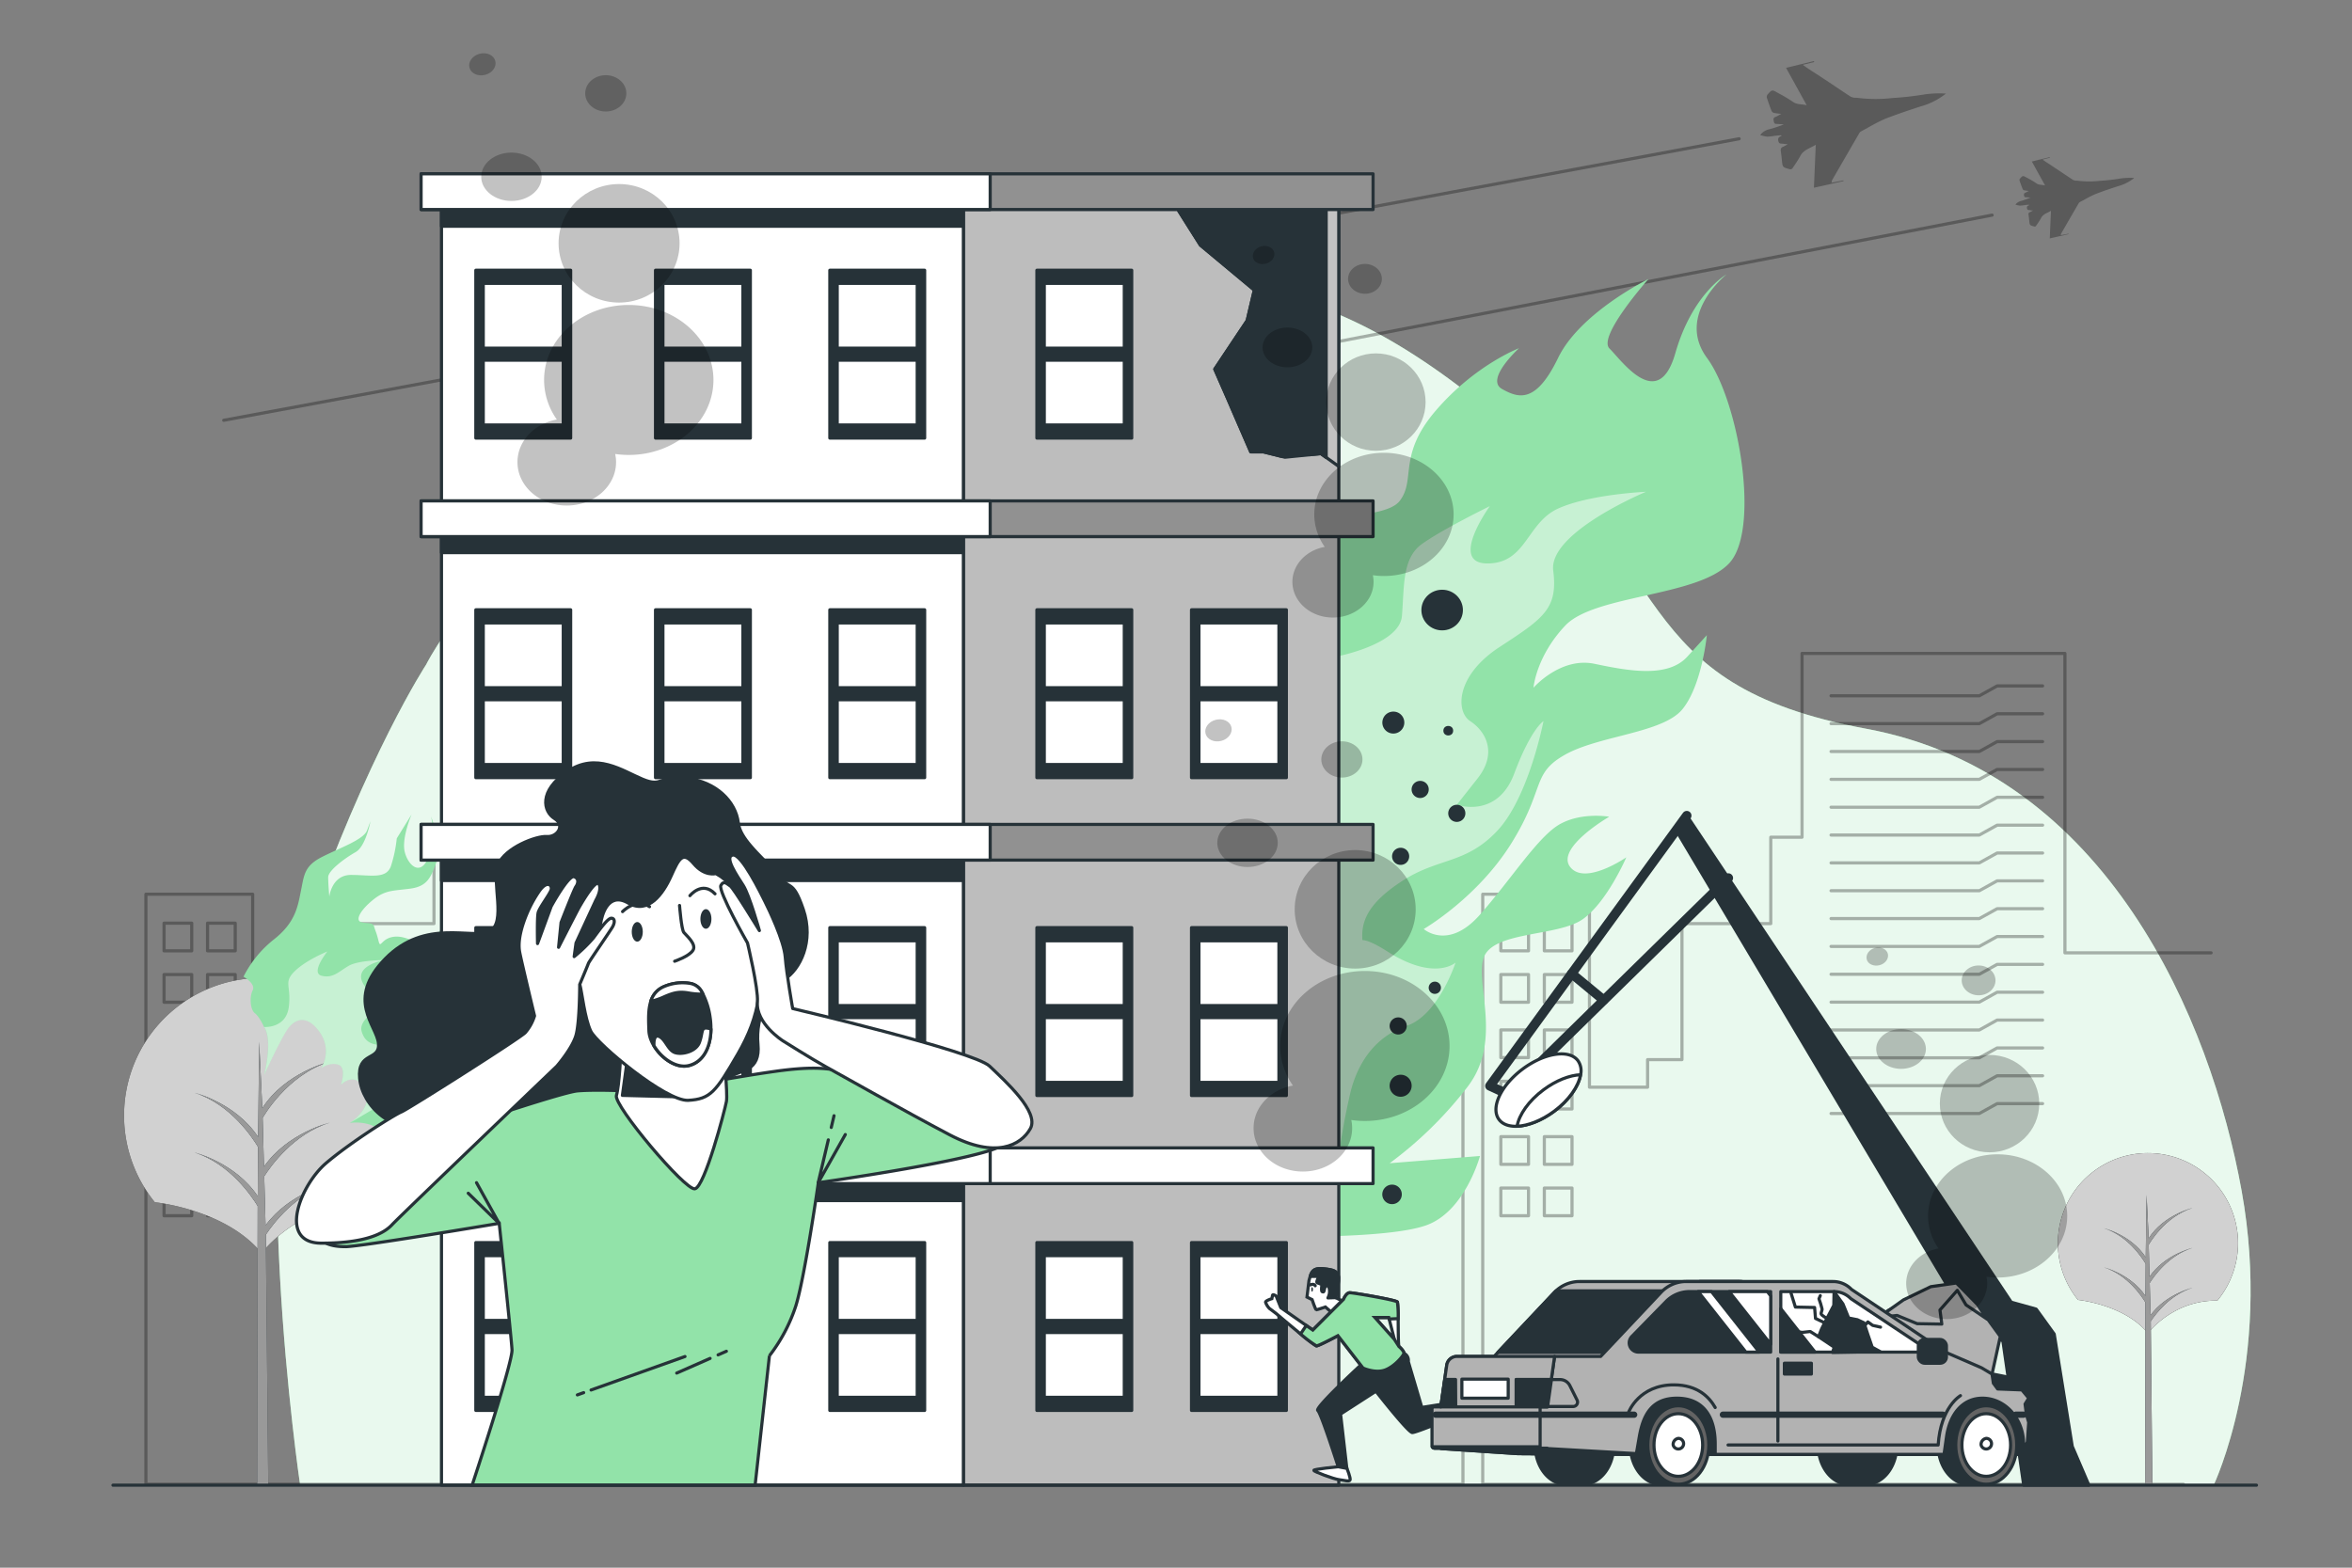<svg xmlns="http://www.w3.org/2000/svg" viewBox="0 0 750 500"><rect x="0" y="0" width="750" height="500" fill="#808080" stroke="none"/><g id="background-simple"><path d="M135.91,211.93s31.27-63.43,132.22-99.16S416,82.2,475.62,131.43s42.65,86.75,119.48,101S705,325.39,714.82,379.88s-8.94,93.81-8.94,93.81H95.71S77.84,353.08,97.5,296.8,135.91,211.93,135.91,211.93Z" style="fill:#92E3A9"></path><path d="M135.91,211.93s31.27-63.43,132.22-99.16S416,82.2,475.62,131.43s42.65,86.75,119.48,101S705,325.39,714.82,379.88s-8.94,93.81-8.94,93.81H95.71S77.84,353.08,97.5,296.8,135.91,211.93,135.91,211.93Z" style="fill:#fff;opacity:0.8"></path></g><g id="Aircrafts"><path d="M584,58.27l3.85-.74,0,.23-9.43,2.11c.2-4.62.39-9,.59-13.7-1.88,1.17-4,1.61-5,3.71a41.58,41.58,0,0,1-2.34,3.64.83.83,0,0,1-1.09.41c-2.14-.6-2.14-.58-2.37-2.78-.1-.94-.19-1.88-.33-2.81-.12-.73,0-1.27.77-1.55a10.63,10.63,0,0,0,1.4-.8c-.61-.06-1-.06-1.38-.14-.58-.12-1.32.19-1.58-.79s.13-1.42,1-1.67l-.12-.26c-.71.06-1.41.11-2.12.19a15.51,15.51,0,0,1-2.34.26,12.07,12.07,0,0,1-2.22-.51,4.9,4.9,0,0,1,2.47-1.73,37.09,37.09,0,0,0,5.1-1.68c-.78,0-1.56-.13-2.34-.13s-.81-.43-.93-1-.09-1,.52-1.22,1.11-.56,1.91-1a21.68,21.68,0,0,1-2.3-.29,1.25,1.25,0,0,1-.79-.6c-.55-1.4-1.06-2.83-1.52-4.26a1.2,1.2,0,0,1,.22-1c1.43-1.62,1.44-1.6,3.29-.53a55,55,0,0,1,4.86,2.88c1.3.94,2.72.61,4.35,1.07l-6.59-11.94,8.88-2.16.09.3-3.66.9c.66.46,1.12.8,1.61,1.12,1.47,1,3,1.92,4.44,2.9,3.07,2,6.12,4.11,9.21,6.12a3.73,3.73,0,0,0,1.28.36c.21,0,.44,0,.66,0a46.74,46.74,0,0,0,11.46.08,97,97,0,0,0,10.46-1.19,34,34,0,0,1,6.54-.22,22.35,22.35,0,0,1-8,4.07c-3.85,1.25-7.69,2.54-11.45,4a59.24,59.24,0,0,0-5.77,3c-.58.3-1.17.6-1.74.93a1.63,1.63,0,0,0-.61.52q-4.42,7.62-8.82,15.25C584.16,57.81,584.14,57.93,584,58.27Z" style="opacity:0.3"></path><path d="M657.16,75l2.47-.47,0,.15-6,1.35c.13-3,.25-5.81.38-8.79-1.21.75-2.55,1-3.2,2.38a25,25,0,0,1-1.51,2.33.52.52,0,0,1-.69.27c-1.38-.38-1.38-.37-1.52-1.78-.07-.6-.12-1.21-.22-1.8s0-.81.5-1a7.78,7.78,0,0,0,.9-.51c-.4,0-.65,0-.89-.09s-.85.12-1-.51.08-.9.67-1.06l-.08-.17c-.45,0-.91.07-1.36.12a10.93,10.93,0,0,1-1.5.17,8,8,0,0,1-1.43-.33,3.14,3.14,0,0,1,1.59-1.11A25,25,0,0,0,647.51,63c-.5,0-1-.08-1.5-.08s-.52-.28-.6-.62,0-.61.34-.78.71-.36,1.22-.62a14.49,14.49,0,0,1-1.47-.19.78.78,0,0,1-.51-.39c-.36-.9-.68-1.81-1-2.73a.76.76,0,0,1,.13-.62c.92-1,.93-1,2.11-.34a32.33,32.33,0,0,1,3.12,1.84c.83.61,1.74.4,2.79.69l-4.23-7.65,5.7-1.39.05.2c-.74.17-1.47.35-2.34.57.42.29.72.51,1,.71,1,.63,1.9,1.24,2.84,1.87,2,1.31,3.93,2.63,5.91,3.92a2.37,2.37,0,0,0,.82.23c.13,0,.28,0,.42,0a30,30,0,0,0,7.34.05,60.44,60.44,0,0,0,6.71-.77,22.56,22.56,0,0,1,4.2-.14,14.22,14.22,0,0,1-5.14,2.61c-2.47.8-4.93,1.63-7.34,2.57a38,38,0,0,0-3.7,1.9c-.37.19-.75.38-1.11.59a1.08,1.08,0,0,0-.39.34q-2.84,4.88-5.65,9.77A3.33,3.33,0,0,0,657.16,75Z" style="opacity:0.3"></path><line x1="554.57" y1="44.26" x2="71.34" y2="134.05" style="fill:none;stroke:#000;stroke-linecap:round;stroke-linejoin:round;opacity:0.3"></line><line x1="635.24" y1="68.61" x2="312.57" y2="131.01" style="fill:none;stroke:#000;stroke-linecap:round;stroke-linejoin:round;opacity:0.3"></line></g><g id="City"><polyline points="705.07 303.9 658.46 303.9 658.46 208.4 574.63 208.4 574.63 267.02 564.66 267.02 564.66 294.58 536.34 294.58 536.34 337.96 525.38 337.96 525.38 346.75 506.84 346.75 506.84 285.2 472.81 285.2 472.81 473.38 696.25 473.38" style="fill:none;stroke:#000;stroke-linecap:round;stroke-linejoin:round;opacity:0.3"></polyline><rect x="478.58" y="294.43" width="8.83" height="8.83" style="fill:none;stroke:#000;stroke-linecap:round;stroke-linejoin:round;opacity:0.3"></rect><rect x="492.45" y="294.43" width="8.83" height="8.83" style="fill:none;stroke:#000;stroke-linecap:round;stroke-linejoin:round;opacity:0.3"></rect><rect x="478.58" y="310.82" width="8.83" height="8.83" style="fill:none;stroke:#000;stroke-linecap:round;stroke-linejoin:round;opacity:0.3"></rect><rect x="492.45" y="310.82" width="8.83" height="8.83" style="fill:none;stroke:#000;stroke-linecap:round;stroke-linejoin:round;opacity:0.3"></rect><rect x="478.58" y="328.48" width="8.83" height="8.83" style="fill:none;stroke:#000;stroke-linecap:round;stroke-linejoin:round;opacity:0.3"></rect><rect x="492.45" y="328.48" width="8.83" height="8.83" style="fill:none;stroke:#000;stroke-linecap:round;stroke-linejoin:round;opacity:0.3"></rect><rect x="478.58" y="344.87" width="8.83" height="8.83" style="fill:none;stroke:#000;stroke-linecap:round;stroke-linejoin:round;opacity:0.3"></rect><rect x="492.45" y="344.87" width="8.83" height="8.83" style="fill:none;stroke:#000;stroke-linecap:round;stroke-linejoin:round;opacity:0.3"></rect><rect x="478.58" y="362.53" width="8.83" height="8.83" style="fill:none;stroke:#000;stroke-linecap:round;stroke-linejoin:round;opacity:0.3"></rect><rect x="492.45" y="362.53" width="8.83" height="8.83" style="fill:none;stroke:#000;stroke-linecap:round;stroke-linejoin:round;opacity:0.3"></rect><rect x="478.58" y="378.92" width="8.83" height="8.83" style="fill:none;stroke:#000;stroke-linecap:round;stroke-linejoin:round;opacity:0.3"></rect><rect x="492.45" y="378.92" width="8.83" height="8.83" style="fill:none;stroke:#000;stroke-linecap:round;stroke-linejoin:round;opacity:0.3"></rect><polyline points="583.88 221.92 631.16 221.92 636.84 218.77 651.34 218.77" style="fill:none;stroke:#000;stroke-linecap:round;stroke-linejoin:round;opacity:0.3"></polyline><polyline points="583.88 230.8 631.16 230.8 636.84 227.65 651.34 227.65" style="fill:none;stroke:#000;stroke-linecap:round;stroke-linejoin:round;opacity:0.3"></polyline><polyline points="583.88 239.68 631.16 239.68 636.84 236.53 651.34 236.53" style="fill:none;stroke:#000;stroke-linecap:round;stroke-linejoin:round;opacity:0.3"></polyline><polyline points="583.88 248.56 631.16 248.56 636.84 245.41 651.34 245.41" style="fill:none;stroke:#000;stroke-linecap:round;stroke-linejoin:round;opacity:0.3"></polyline><polyline points="583.88 257.45 631.16 257.45 636.84 254.29 651.34 254.29" style="fill:none;stroke:#000;stroke-linecap:round;stroke-linejoin:round;opacity:0.3"></polyline><polyline points="583.88 266.33 631.16 266.33 636.84 263.18 651.34 263.18" style="fill:none;stroke:#000;stroke-linecap:round;stroke-linejoin:round;opacity:0.3"></polyline><polyline points="583.88 275.21 631.16 275.21 636.84 272.06 651.34 272.06" style="fill:none;stroke:#000;stroke-linecap:round;stroke-linejoin:round;opacity:0.3"></polyline><polyline points="583.88 284.09 631.16 284.09 636.84 280.94 651.34 280.94" style="fill:none;stroke:#000;stroke-linecap:round;stroke-linejoin:round;opacity:0.3"></polyline><polyline points="583.88 292.97 631.16 292.97 636.84 289.82 651.34 289.82" style="fill:none;stroke:#000;stroke-linecap:round;stroke-linejoin:round;opacity:0.3"></polyline><polyline points="583.88 301.85 631.16 301.85 636.84 298.7 651.34 298.7" style="fill:none;stroke:#000;stroke-linecap:round;stroke-linejoin:round;opacity:0.3"></polyline><polyline points="583.88 310.73 631.16 310.73 636.84 307.58 651.34 307.58" style="fill:none;stroke:#000;stroke-linecap:round;stroke-linejoin:round;opacity:0.3"></polyline><polyline points="583.88 319.62 631.16 319.62 636.84 316.46 651.34 316.46" style="fill:none;stroke:#000;stroke-linecap:round;stroke-linejoin:round;opacity:0.3"></polyline><polyline points="583.88 328.5 631.16 328.5 636.84 325.34 651.34 325.34" style="fill:none;stroke:#000;stroke-linecap:round;stroke-linejoin:round;opacity:0.3"></polyline><polyline points="583.88 337.38 631.16 337.38 636.84 334.23 651.34 334.23" style="fill:none;stroke:#000;stroke-linecap:round;stroke-linejoin:round;opacity:0.3"></polyline><polyline points="583.88 346.26 631.16 346.26 636.84 343.11 651.34 343.11" style="fill:none;stroke:#000;stroke-linecap:round;stroke-linejoin:round;opacity:0.3"></polyline><polyline points="583.88 355.14 631.16 355.14 636.84 351.99 651.34 351.99" style="fill:none;stroke:#000;stroke-linecap:round;stroke-linejoin:round;opacity:0.3"></polyline><rect x="52.31" y="294.43" width="8.83" height="8.83" style="fill:none;stroke:#000;stroke-linecap:round;stroke-linejoin:round;opacity:0.3"></rect><rect x="66.18" y="294.43" width="8.83" height="8.83" style="fill:none;stroke:#000;stroke-linecap:round;stroke-linejoin:round;opacity:0.3"></rect><rect x="52.31" y="310.82" width="8.83" height="8.83" style="fill:none;stroke:#000;stroke-linecap:round;stroke-linejoin:round;opacity:0.3"></rect><rect x="66.18" y="310.82" width="8.83" height="8.83" style="fill:none;stroke:#000;stroke-linecap:round;stroke-linejoin:round;opacity:0.3"></rect><rect x="52.31" y="328.48" width="8.83" height="8.83" style="fill:none;stroke:#000;stroke-linecap:round;stroke-linejoin:round;opacity:0.3"></rect><rect x="66.18" y="328.48" width="8.83" height="8.83" style="fill:none;stroke:#000;stroke-linecap:round;stroke-linejoin:round;opacity:0.3"></rect><rect x="52.31" y="344.87" width="8.83" height="8.83" style="fill:none;stroke:#000;stroke-linecap:round;stroke-linejoin:round;opacity:0.3"></rect><rect x="66.18" y="344.87" width="8.83" height="8.83" style="fill:none;stroke:#000;stroke-linecap:round;stroke-linejoin:round;opacity:0.3"></rect><rect x="52.31" y="362.53" width="8.83" height="8.83" style="fill:none;stroke:#000;stroke-linecap:round;stroke-linejoin:round;opacity:0.3"></rect><rect x="66.18" y="362.53" width="8.83" height="8.83" style="fill:none;stroke:#000;stroke-linecap:round;stroke-linejoin:round;opacity:0.3"></rect><rect x="52.31" y="378.92" width="8.83" height="8.83" style="fill:none;stroke:#000;stroke-linecap:round;stroke-linejoin:round;opacity:0.3"></rect><rect x="66.18" y="378.92" width="8.83" height="8.83" style="fill:none;stroke:#000;stroke-linecap:round;stroke-linejoin:round;opacity:0.3"></rect><polyline points="157.6 221.92 204.89 221.92 210.56 218.77 225.07 218.77" style="fill:none;stroke:#000;stroke-linecap:round;stroke-linejoin:round;opacity:0.3"></polyline><polyline points="157.6 230.8 204.89 230.8 210.56 227.65 225.07 227.65" style="fill:none;stroke:#000;stroke-linecap:round;stroke-linejoin:round;opacity:0.3"></polyline><polyline points="157.6 239.68 204.89 239.68 210.56 236.53 225.07 236.53" style="fill:none;stroke:#000;stroke-linecap:round;stroke-linejoin:round;opacity:0.3"></polyline><polyline points="157.6 248.56 204.89 248.56 210.56 245.41 225.07 245.41" style="fill:none;stroke:#000;stroke-linecap:round;stroke-linejoin:round;opacity:0.3"></polyline><polyline points="157.6 257.45 204.89 257.45 210.56 254.29 225.07 254.29" style="fill:none;stroke:#000;stroke-linecap:round;stroke-linejoin:round;opacity:0.3"></polyline><polyline points="157.6 266.33 204.89 266.33 210.56 263.18 225.07 263.18" style="fill:none;stroke:#000;stroke-linecap:round;stroke-linejoin:round;opacity:0.3"></polyline><polyline points="157.6 275.21 204.89 275.21 210.56 272.06 225.07 272.06" style="fill:none;stroke:#000;stroke-linecap:round;stroke-linejoin:round;opacity:0.3"></polyline><polyline points="157.6 284.09 204.89 284.09 210.56 280.94 225.07 280.94" style="fill:none;stroke:#000;stroke-linecap:round;stroke-linejoin:round;opacity:0.3"></polyline><polyline points="157.6 292.97 204.89 292.97 210.56 289.82 225.07 289.82" style="fill:none;stroke:#000;stroke-linecap:round;stroke-linejoin:round;opacity:0.3"></polyline><polyline points="157.6 301.85 204.89 301.85 210.56 298.7 225.07 298.7" style="fill:none;stroke:#000;stroke-linecap:round;stroke-linejoin:round;opacity:0.3"></polyline><polyline points="157.6 310.73 204.89 310.73 210.56 307.58 225.07 307.58" style="fill:none;stroke:#000;stroke-linecap:round;stroke-linejoin:round;opacity:0.3"></polyline><polyline points="157.6 319.62 204.89 319.62 210.56 316.46 225.07 316.46" style="fill:none;stroke:#000;stroke-linecap:round;stroke-linejoin:round;opacity:0.3"></polyline><polyline points="157.6 328.5 204.89 328.5 210.56 325.34 225.07 325.34" style="fill:none;stroke:#000;stroke-linecap:round;stroke-linejoin:round;opacity:0.3"></polyline><polyline points="157.6 337.38 204.89 337.38 210.56 334.23 225.07 334.23" style="fill:none;stroke:#000;stroke-linecap:round;stroke-linejoin:round;opacity:0.3"></polyline><polyline points="157.6 346.26 204.89 346.26 210.56 343.11 225.07 343.11" style="fill:none;stroke:#000;stroke-linecap:round;stroke-linejoin:round;opacity:0.3"></polyline><polyline points="157.6 355.14 204.89 355.14 210.56 351.99 225.07 351.99" style="fill:none;stroke:#000;stroke-linecap:round;stroke-linejoin:round;opacity:0.3"></polyline><polyline points="268.03 473.38 466.5 473.38 466.5 326.82 441.3 326.82 441.3 212.5 406.12 212.5 406.12 272.3 382.67 272.3 382.67 278.16 388.53 278.16 388.53 325.65 339.87 325.65 339.87 206.86 302.94 206.86 302.94 303.9 286.86 303.9 262.8 303.9 232.19 303.9 232.19 208.4 148.35 208.4 148.35 267.02 138.39 267.02 138.39 294.58 110.06 294.58 110.06 337.96 99.11 337.96 99.11 346.75 80.57 346.75 80.57 285.2 46.53 285.2 46.53 473.38 269.97 473.38" style="fill:none;stroke:#000;stroke-linecap:round;stroke-linejoin:round;opacity:0.3"></polyline><line x1="393.99" y1="283.71" x2="417.32" y2="283.71" style="fill:none;stroke:#000;stroke-linecap:round;stroke-linejoin:round;opacity:0.3"></line><line x1="408.49" y1="221.29" x2="419.84" y2="221.29" style="fill:none;stroke:#000;stroke-linecap:round;stroke-linejoin:round;opacity:0.3"></line><line x1="408.49" y1="230.12" x2="419.84" y2="230.12" style="fill:none;stroke:#000;stroke-linecap:round;stroke-linejoin:round;opacity:0.3"></line><line x1="408.49" y1="238.95" x2="419.84" y2="238.95" style="fill:none;stroke:#000;stroke-linecap:round;stroke-linejoin:round;opacity:0.3"></line><line x1="408.49" y1="247.77" x2="419.84" y2="247.77" style="fill:none;stroke:#000;stroke-linecap:round;stroke-linejoin:round;opacity:0.3"></line><line x1="408.49" y1="256.6" x2="419.84" y2="256.6" style="fill:none;stroke:#000;stroke-linecap:round;stroke-linejoin:round;opacity:0.3"></line><line x1="408.49" y1="265.43" x2="419.84" y2="265.43" style="fill:none;stroke:#000;stroke-linecap:round;stroke-linejoin:round;opacity:0.3"></line><line x1="393.99" y1="292.54" x2="417.32" y2="292.54" style="fill:none;stroke:#000;stroke-linecap:round;stroke-linejoin:round;opacity:0.3"></line><line x1="393.99" y1="301.37" x2="417.32" y2="301.37" style="fill:none;stroke:#000;stroke-linecap:round;stroke-linejoin:round;opacity:0.3"></line><line x1="393.99" y1="310.19" x2="417.32" y2="310.19" style="fill:none;stroke:#000;stroke-linecap:round;stroke-linejoin:round;opacity:0.3"></line><line x1="393.99" y1="319.02" x2="417.32" y2="319.02" style="fill:none;stroke:#000;stroke-linecap:round;stroke-linejoin:round;opacity:0.3"></line><line x1="393.99" y1="327.85" x2="417.32" y2="327.85" style="fill:none;stroke:#000;stroke-linecap:round;stroke-linejoin:round;opacity:0.3"></line><line x1="426.14" y1="218.77" x2="426.14" y2="378.29" style="fill:none;stroke:#000;stroke-linecap:round;stroke-linejoin:round;opacity:0.3"></line><line x1="431.19" y1="218.77" x2="431.19" y2="378.29" style="fill:none;stroke:#000;stroke-linecap:round;stroke-linejoin:round;opacity:0.3"></line><line x1="436.23" y1="218.77" x2="436.23" y2="378.29" style="fill:none;stroke:#000;stroke-linecap:round;stroke-linejoin:round;opacity:0.3"></line><rect x="309.5" y="213.73" width="8.83" height="8.83" style="fill:none;stroke:#000;stroke-linecap:round;stroke-linejoin:round;opacity:0.3"></rect><rect x="323.37" y="213.73" width="8.83" height="8.83" style="fill:none;stroke:#000;stroke-linecap:round;stroke-linejoin:round;opacity:0.3"></rect><rect x="309.5" y="230.12" width="8.83" height="8.83" style="fill:none;stroke:#000;stroke-linecap:round;stroke-linejoin:round;opacity:0.3"></rect><rect x="323.37" y="230.12" width="8.83" height="8.83" style="fill:none;stroke:#000;stroke-linecap:round;stroke-linejoin:round;opacity:0.3"></rect><rect x="309.5" y="246.51" width="8.83" height="8.83" style="fill:none;stroke:#000;stroke-linecap:round;stroke-linejoin:round;opacity:0.3"></rect><rect x="323.37" y="246.51" width="8.83" height="8.83" style="fill:none;stroke:#000;stroke-linecap:round;stroke-linejoin:round;opacity:0.3"></rect><rect x="309.5" y="262.9" width="8.83" height="8.83" style="fill:none;stroke:#000;stroke-linecap:round;stroke-linejoin:round;opacity:0.3"></rect><rect x="323.37" y="262.9" width="8.83" height="8.83" style="fill:none;stroke:#000;stroke-linecap:round;stroke-linejoin:round;opacity:0.3"></rect><rect x="309.5" y="279.3" width="8.83" height="8.83" style="fill:none;stroke:#000;stroke-linecap:round;stroke-linejoin:round;opacity:0.3"></rect><rect x="323.37" y="279.3" width="8.83" height="8.83" style="fill:none;stroke:#000;stroke-linecap:round;stroke-linejoin:round;opacity:0.3"></rect><rect x="309.5" y="295.69" width="8.83" height="8.83" style="fill:none;stroke:#000;stroke-linecap:round;stroke-linejoin:round;opacity:0.3"></rect><rect x="323.37" y="295.69" width="8.83" height="8.83" style="fill:none;stroke:#000;stroke-linecap:round;stroke-linejoin:round;opacity:0.3"></rect><rect x="309.5" y="312.08" width="8.83" height="8.83" style="fill:none;stroke:#000;stroke-linecap:round;stroke-linejoin:round;opacity:0.3"></rect><rect x="323.37" y="312.08" width="8.83" height="8.83" style="fill:none;stroke:#000;stroke-linecap:round;stroke-linejoin:round;opacity:0.3"></rect><rect x="309.5" y="328.48" width="8.83" height="8.83" style="fill:none;stroke:#000;stroke-linecap:round;stroke-linejoin:round;opacity:0.3"></rect><rect x="323.37" y="328.48" width="8.83" height="8.83" style="fill:none;stroke:#000;stroke-linecap:round;stroke-linejoin:round;opacity:0.3"></rect><rect x="309.5" y="344.87" width="8.83" height="8.83" style="fill:none;stroke:#000;stroke-linecap:round;stroke-linejoin:round;opacity:0.3"></rect><rect x="323.37" y="344.87" width="8.83" height="8.83" style="fill:none;stroke:#000;stroke-linecap:round;stroke-linejoin:round;opacity:0.3"></rect></g><g id="Trees"><path d="M49.42,383.45s22.57,2.23,34,16.22c0,0,12.09-16.21,33.8-15.88a43.88,43.88,0,1,0-67.82-.31Z"></path><path d="M49.42,383.45s22.57,2.23,34,16.22c0,0,12.09-16.21,33.8-15.88a43.88,43.88,0,1,0-67.82-.31Z" style="fill:#fff;opacity:0.82"></path><path d="M105.17,358.07s-13.5,3.2-21,14.05l-.42-15.78,0,.21s7.62-13.72,21.34-17.91c0,0-14.13,3.35-21.45,14.82l-1-21.25-.32,30.45c-7.18-10.9-20.26-14.12-20.26-14.12,11.55,3.66,18.62,14.57,20.23,17.29l-.1,15.7c-7.2-10.76-20.13-13.94-20.13-13.94,11.28,3.58,18.28,14.05,20.11,17.08l-.16,89h3.53l-.78-79.86c2.46-3.72,9.49-13,20.36-16.33,0,0-12.91,3.06-20.44,13.34l-.42-15.66C86.16,372.21,93.43,361.66,105.17,358.07Z" style="fill:#263238"></path><path d="M105.17,358.07s-13.5,3.2-21,14.05l-.42-15.78,0,.21s7.62-13.72,21.34-17.91c0,0-14.13,3.35-21.45,14.82l-1-21.25-.32,30.45c-7.18-10.9-20.26-14.12-20.26-14.12,11.55,3.66,18.62,14.57,20.23,17.29l-.1,15.7c-7.2-10.76-20.13-13.94-20.13-13.94,11.28,3.58,18.28,14.05,20.11,17.08l-.16,89h3.53l-.78-79.86c2.46-3.72,9.49-13,20.36-16.33,0,0-12.91,3.06-20.44,13.34l-.42-15.66C86.16,372.21,93.43,361.66,105.17,358.07Z" style="fill:#999"></path><path d="M662.66,414.6s14.78,1.46,22.27,10.63c0,0,7.91-10.62,22.13-10.4a28.73,28.73,0,1,0-44.41-.2Z"></path><path d="M662.66,414.6s14.78,1.46,22.27,10.63c0,0,7.91-10.62,22.13-10.4a28.73,28.73,0,1,0-44.41-.2Z" style="fill:#fff;opacity:0.82"></path><path d="M699.16,398s-8.84,2.09-13.72,9.19l-.27-10.33,0,.14s5-9,14-11.73c0,0-9.25,2.2-14,9.7l-.68-13.91L684.23,401c-4.7-7.14-13.26-9.24-13.26-9.24,7.56,2.39,12.19,9.54,13.24,11.32l-.07,10.27c-4.71-7-13.17-9.12-13.17-9.12,7.38,2.34,12,9.2,13.16,11.18l-.1,58.29h2.31l-.51-52.29c1.61-2.44,6.21-8.52,13.33-10.69,0,0-8.45,2-13.38,8.73l-.28-10.25C686.71,407.24,691.47,400.33,699.16,398Z" style="fill:#263238"></path><path d="M699.16,398s-8.84,2.09-13.72,9.19l-.27-10.33,0,.14s5-9,14-11.73c0,0-9.25,2.2-14,9.7l-.68-13.91L684.23,401c-4.7-7.14-13.26-9.24-13.26-9.24,7.56,2.39,12.19,9.54,13.24,11.32l-.07,10.27c-4.71-7-13.17-9.12-13.17-9.12,7.38,2.34,12,9.2,13.16,11.18l-.1,58.29h2.31l-.51-52.29c1.61-2.44,6.21-8.52,13.33-10.69,0,0-8.45,2-13.38,8.73l-.28-10.25C686.71,407.24,691.47,400.33,699.16,398Z" style="fill:#999"></path><path d="M84.2,327.55s-1.45-3.28-2.91-4.37-1.82-5.11-.73-7.29-2.92-4.38-2.92-4.38a35.6,35.6,0,0,1,9.84-12C94.41,294,95,288.78,96,283.92s1-7.76,6.82-10.68,13.13-5.47,14.22-8.38l1.09-2.92s-1.46,8-4.74,9.84-8.74,5.84-8.74,8,.36,6.2.36,6.2.73-6.93,6.93-6.93,11.3,1.46,12.75-2.91a42.76,42.76,0,0,0,1.83-8.75l4.73-7.65s-3.28,7.65-2.18,12,5.1,8,7.65,1.46a21.76,21.76,0,0,0,.73-12.76s3.65,9.12,1.82,14.22-2.91,8-8.38,8.75-8,.36-12,3.64-5.47,6.2-4,6.93,4,0,4.38,1.46.67,1.55,1.42,4.6.76-1.32,5.87-1.32,9.84,5.83,13.85-2.19,2.55-13.49,8.38-14.58A53.46,53.46,0,0,1,156,280.9s-8.38,1.45-9.11,7.29,3.64,11.66-1.1,17.86-9.11,5.83-11.3,8.74-2.91,8.39-2.55,9.48,3.65,8,3.65,8-1.1-1.46,5.47-4l6.56-2.55s-4.38,3.64-4,7.29,2.55,5.1.73,10.57-4,6.92-7.29,8.38-5.47,2.55-5.47,4.38,2.19,2.55,3.28,4.74,4,5.83,1.46,6.56-8,3.64-9.12,5.83-1.82,4-1.82,4,1.1-12.4-3.28-16.4-10.57-2.92-10.57-2.92,8-5.1,4.74-10.94-7.56-1.24-7.56-1.24,1.91-5.47-.82-6.41-5.47,1.09-5.47,1.09a10.37,10.37,0,0,0-.37-11.3c-4-5.83-7.65-4.37-9.84-1.82s-8,15.31-8,15.31S87.12,331.93,84.2,327.55Z" style="fill:#92E3A9"></path><path d="M111.54,358.17s10.15-5.93,12.88-7.76-1.71-5.42-1.71-5.42l9-10.08s-1.37-2.28-6.38-1.82-8.66.46-10-4.1,8.2-8.66,8.2-8.66-2.73.45-7.29-5.93,6.38-8.2,6.38-8.2-8.2,0-11.39,1.82-5,4.1-8.67,3.19,1.83-7.75,1.83-7.75-6.84,2.74-10.49,6.38-.91,4.56-1.82,11.4-7.86,6.31-7.86,6.31c2.92,4.38,0,15.31,0,15.31s5.84-12.76,8-15.31,5.83-4,9.84,1.82a10.37,10.37,0,0,1,.37,11.3s2.74-2,5.47-1.09.82,6.41.82,6.41,4.28-4.59,7.56,1.24S111.54,358.17,111.54,358.17Z" style="fill:#fff;opacity:0.49"></path></g><g id="Building"><path d="M551.34,179.71c10.12-10.66,3.12-51.81-7-65.53s6.22-26.67,6.22-26.67-10.89,6.1-16.34,25.15-17.13,2.29-21-1.52S525.65,89,525.65,89s-21.8,10.67-28.8,25.14-12.46,13-17.91,9.91,5.45-13,5.45-13-14,5.33-26.47,19.81-6.22,22.1-11.67,29c-2.61,3.29-11.29,4.47-19.63,4.82V394.21c10.33-.35,22.08-1.24,28.19-3.42,12.37-4.42,17.13-22.1,17.13-22.1L443.13,371A124.31,124.31,0,0,0,468,346.59c11.68-15.24,1.56-34.29,5.45-41.91s23.36-6.09,31.14-11.43,14-19.81,14-19.81-13.24,9.14-17.91,3.05,12.46-16,12.46-16-8.57-1.53-15.57,2.28-15.57,17.53-25.69,29S454,296.3,454,296.3s17.13-9.91,28-27.43,6.22-22.1,17.12-28.2,31.14-6.85,37.37-14.47,7.79-23.63,7.79-23.63l-6.23,6.86c-6.23,6.86-18.69,4.57-29.58,2.29s-19.47,7.62-19.47,7.62.78-9.91,10.12-19.81S541.22,190.38,551.34,179.71Z" style="fill:#92E3A9"></path><path d="M524.87,156.85s-17.9.77-28,5.34-10.12,17.52-22.58,17.52.78-18.28.78-18.28-15.57,7.62-21.8,12.19-5.45,13.71-6.23,22.86c-.69,8.2-17,12.1-20.4,12.83V336.16l.16,33.29a213.61,213.61,0,0,1,3.9-21.34c2.33-9.14,7.78-17.52,17.9-20.95S464.15,307,464.15,307s-6.62,6.09-21.71-3.52c-4.27-2.72-6.69-3.62-8-3.65C434,294.06,436,288.23,447,281.06c11.68-7.62,20.25-5.33,30.37-16S492.18,230,492.18,230s-3.9,2.28-9.34,16.76-18.3,9.91-18.3,9.91l6.62-8.39c6.61-8.38,2.33-15.24-2.34-18.28s-4.67-14.48,9.34-23.63,18.69-12.19,17.13-24.38S524.87,156.85,524.87,156.85Z" style="fill:#fff;opacity:0.49"></path><ellipse cx="459.87" cy="194.57" rx="6.62" ry="6.48" style="fill:#263238"></ellipse><path d="M447.8,230.39a3.5,3.5,0,1,1-3.5-3.43A3.47,3.47,0,0,1,447.8,230.39Z" style="fill:#263238"></path><ellipse cx="461.82" cy="233.05" rx="1.56" ry="1.52" style="fill:#263238"></ellipse><path d="M455.59,251.72a2.73,2.73,0,1,1-2.73-2.66A2.7,2.7,0,0,1,455.59,251.72Z" style="fill:#263238"></path><path d="M449.36,273.06a2.73,2.73,0,1,1-2.72-2.67A2.7,2.7,0,0,1,449.36,273.06Z" style="fill:#263238"></path><path d="M467.27,259.34a2.73,2.73,0,1,1-2.73-2.66A2.7,2.7,0,0,1,467.27,259.34Z" style="fill:#263238"></path><path d="M448.58,327.16a2.73,2.73,0,1,1-2.72-2.67A2.7,2.7,0,0,1,448.58,327.16Z" style="fill:#263238"></path><path d="M459.48,315a1.95,1.95,0,1,1-2-1.91A1.92,1.92,0,0,1,459.48,315Z" style="fill:#263238"></path><path d="M450.14,346.21a3.51,3.51,0,1,1-3.5-3.43A3.47,3.47,0,0,1,450.14,346.21Z" style="fill:#263238"></path><path d="M447,380.88a3.11,3.11,0,1,1-3.11-3.05A3.08,3.08,0,0,1,447,380.88Z" style="fill:#263238"></path><rect x="140.78" y="60.31" width="166.49" height="413.37" style="fill:#fff;stroke:#263238;stroke-linecap:round;stroke-linejoin:round"></rect><rect x="140.78" y="60.31" width="166.49" height="11.85" style="fill:#263238;stroke:#263238;stroke-linecap:round;stroke-linejoin:round"></rect><rect x="140.78" y="164.4" width="166.49" height="11.85" style="fill:#263238;stroke:#263238;stroke-linecap:round;stroke-linejoin:round"></rect><rect x="140.78" y="268.99" width="166.49" height="11.85" style="fill:#263238;stroke:#263238;stroke-linecap:round;stroke-linejoin:round"></rect><rect x="140.78" y="371.07" width="166.49" height="11.85" style="fill:#263238;stroke:#263238;stroke-linecap:round;stroke-linejoin:round"></rect><rect x="307.27" y="60.31" width="119.64" height="413.37" style="fill:#bdbdbd;stroke:#263238;stroke-linecap:round;stroke-linejoin:round"></rect><rect x="134.28" y="159.76" width="303.56" height="11.39" style="fill:#919191;stroke:#263238;stroke-linecap:round;stroke-linejoin:round"></rect><rect x="134.28" y="159.76" width="181.47" height="11.39" style="fill:#fff;stroke:#263238;stroke-linecap:round;stroke-linejoin:round"></rect><rect x="134.28" y="262.94" width="303.56" height="11.39" style="fill:#919191;stroke:#263238;stroke-linecap:round;stroke-linejoin:round"></rect><rect x="134.28" y="262.94" width="181.47" height="11.39" style="fill:#fff;stroke:#263238;stroke-linecap:round;stroke-linejoin:round"></rect><rect x="134.28" y="366.11" width="303.56" height="11.39" style="fill:#fff;stroke:#263238;stroke-linecap:round;stroke-linejoin:round"></rect><rect x="134.28" y="366.11" width="181.47" height="11.39" style="fill:#fff;stroke:#263238;stroke-linecap:round;stroke-linejoin:round"></rect><rect x="151.73" y="86.19" width="30.24" height="53.53" style="fill:#263238;stroke:#263238;stroke-linecap:round;stroke-linejoin:round"></rect><rect x="154.1" y="90.37" width="25.51" height="45.17" style="fill:#fff;stroke:#263238;stroke-linecap:round;stroke-linejoin:round"></rect><rect x="154.1" y="111.03" width="25.51" height="3.85" style="fill:#263238;stroke:#263238;stroke-linecap:round;stroke-linejoin:round"></rect><rect x="209.03" y="86.19" width="30.24" height="53.53" style="fill:#263238;stroke:#263238;stroke-linecap:round;stroke-linejoin:round"></rect><rect x="211.39" y="90.37" width="25.51" height="45.17" style="fill:#fff;stroke:#263238;stroke-linecap:round;stroke-linejoin:round"></rect><rect x="211.39" y="111.03" width="25.51" height="3.85" style="fill:#263238;stroke:#263238;stroke-linecap:round;stroke-linejoin:round"></rect><rect x="151.73" y="194.49" width="30.24" height="53.53" style="fill:#263238;stroke:#263238;stroke-linecap:round;stroke-linejoin:round"></rect><rect x="154.1" y="198.67" width="25.51" height="45.17" style="fill:#fff;stroke:#263238;stroke-linecap:round;stroke-linejoin:round"></rect><rect x="154.1" y="219.33" width="25.51" height="3.85" style="fill:#263238;stroke:#263238;stroke-linecap:round;stroke-linejoin:round"></rect><rect x="209.03" y="194.49" width="30.24" height="53.53" style="fill:#263238;stroke:#263238;stroke-linecap:round;stroke-linejoin:round"></rect><rect x="211.39" y="198.67" width="25.51" height="45.17" style="fill:#fff;stroke:#263238;stroke-linecap:round;stroke-linejoin:round"></rect><rect x="211.39" y="219.33" width="25.51" height="3.85" style="fill:#263238;stroke:#263238;stroke-linecap:round;stroke-linejoin:round"></rect><rect x="151.73" y="295.87" width="30.24" height="53.53" style="fill:#263238;stroke:#263238;stroke-linecap:round;stroke-linejoin:round"></rect><rect x="154.1" y="300.06" width="25.51" height="45.17" style="fill:#fff;stroke:#263238;stroke-linecap:round;stroke-linejoin:round"></rect><rect x="154.1" y="320.72" width="25.51" height="3.85" style="fill:#263238;stroke:#263238;stroke-linecap:round;stroke-linejoin:round"></rect><rect x="209.03" y="295.87" width="30.24" height="53.53" style="fill:#263238;stroke:#263238;stroke-linecap:round;stroke-linejoin:round"></rect><rect x="211.39" y="300.06" width="25.51" height="45.17" style="fill:#fff;stroke:#263238;stroke-linecap:round;stroke-linejoin:round"></rect><rect x="211.39" y="320.72" width="25.51" height="3.85" style="fill:#263238;stroke:#263238;stroke-linecap:round;stroke-linejoin:round"></rect><rect x="151.73" y="396.31" width="30.24" height="53.53" style="fill:#263238;stroke:#263238;stroke-linecap:round;stroke-linejoin:round"></rect><rect x="154.1" y="400.49" width="25.51" height="45.17" style="fill:#fff;stroke:#263238;stroke-linecap:round;stroke-linejoin:round"></rect><rect x="154.1" y="421.15" width="25.51" height="3.85" style="fill:#263238;stroke:#263238;stroke-linecap:round;stroke-linejoin:round"></rect><rect x="209.03" y="396.31" width="30.24" height="53.53" style="fill:#263238;stroke:#263238;stroke-linecap:round;stroke-linejoin:round"></rect><rect x="211.39" y="400.49" width="25.51" height="45.17" style="fill:#fff;stroke:#263238;stroke-linecap:round;stroke-linejoin:round"></rect><rect x="211.39" y="421.15" width="25.51" height="3.85" style="fill:#263238;stroke:#263238;stroke-linecap:round;stroke-linejoin:round"></rect><rect x="264.61" y="86.19" width="30.24" height="53.53" style="fill:#263238;stroke:#263238;stroke-linecap:round;stroke-linejoin:round"></rect><rect x="266.97" y="90.37" width="25.51" height="45.17" style="fill:#fff;stroke:#263238;stroke-linecap:round;stroke-linejoin:round"></rect><rect x="266.97" y="111.03" width="25.51" height="3.85" style="fill:#263238;stroke:#263238;stroke-linecap:round;stroke-linejoin:round"></rect><rect x="264.61" y="194.49" width="30.24" height="53.53" style="fill:#263238;stroke:#263238;stroke-linecap:round;stroke-linejoin:round"></rect><rect x="266.97" y="198.67" width="25.51" height="45.17" style="fill:#fff;stroke:#263238;stroke-linecap:round;stroke-linejoin:round"></rect><rect x="266.97" y="219.33" width="25.51" height="3.85" style="fill:#263238;stroke:#263238;stroke-linecap:round;stroke-linejoin:round"></rect><rect x="330.64" y="86.19" width="30.24" height="53.53" style="fill:#263238;stroke:#263238;stroke-linecap:round;stroke-linejoin:round"></rect><rect x="333" y="90.37" width="25.51" height="45.17" style="fill:#fff;stroke:#263238;stroke-linecap:round;stroke-linejoin:round"></rect><rect x="333" y="111.03" width="25.51" height="3.85" style="fill:#263238;stroke:#263238;stroke-linecap:round;stroke-linejoin:round"></rect><rect x="264.61" y="295.87" width="30.24" height="53.53" style="fill:#263238;stroke:#263238;stroke-linecap:round;stroke-linejoin:round"></rect><rect x="266.97" y="300.06" width="25.51" height="45.17" style="fill:#fff;stroke:#263238;stroke-linecap:round;stroke-linejoin:round"></rect><rect x="266.97" y="320.72" width="25.51" height="3.85" style="fill:#263238;stroke:#263238;stroke-linecap:round;stroke-linejoin:round"></rect><rect x="330.64" y="194.49" width="30.24" height="53.53" style="fill:#263238;stroke:#263238;stroke-linecap:round;stroke-linejoin:round"></rect><rect x="333" y="198.67" width="25.51" height="45.17" style="fill:#fff;stroke:#263238;stroke-linecap:round;stroke-linejoin:round"></rect><rect x="333" y="219.33" width="25.51" height="3.85" style="fill:#263238;stroke:#263238;stroke-linecap:round;stroke-linejoin:round"></rect><rect x="379.95" y="194.49" width="30.24" height="53.53" style="fill:#263238;stroke:#263238;stroke-linecap:round;stroke-linejoin:round"></rect><rect x="382.31" y="198.67" width="25.51" height="45.17" style="fill:#fff;stroke:#263238;stroke-linecap:round;stroke-linejoin:round"></rect><rect x="382.31" y="219.33" width="25.51" height="3.85" style="fill:#263238;stroke:#263238;stroke-linecap:round;stroke-linejoin:round"></rect><rect x="379.95" y="295.87" width="30.24" height="53.53" style="fill:#263238;stroke:#263238;stroke-linecap:round;stroke-linejoin:round"></rect><rect x="382.31" y="300.06" width="25.51" height="45.17" style="fill:#fff;stroke:#263238;stroke-linecap:round;stroke-linejoin:round"></rect><rect x="382.31" y="320.72" width="25.51" height="3.85" style="fill:#263238;stroke:#263238;stroke-linecap:round;stroke-linejoin:round"></rect><rect x="264.61" y="396.31" width="30.24" height="53.53" style="fill:#263238;stroke:#263238;stroke-linecap:round;stroke-linejoin:round"></rect><rect x="266.97" y="400.49" width="25.51" height="45.17" style="fill:#fff;stroke:#263238;stroke-linecap:round;stroke-linejoin:round"></rect><rect x="266.97" y="421.15" width="25.51" height="3.85" style="fill:#263238;stroke:#263238;stroke-linecap:round;stroke-linejoin:round"></rect><rect x="330.64" y="295.87" width="30.24" height="53.53" style="fill:#263238;stroke:#263238;stroke-linecap:round;stroke-linejoin:round"></rect><rect x="333" y="300.06" width="25.51" height="45.17" style="fill:#fff;stroke:#263238;stroke-linecap:round;stroke-linejoin:round"></rect><rect x="333" y="320.72" width="25.51" height="3.85" style="fill:#263238;stroke:#263238;stroke-linecap:round;stroke-linejoin:round"></rect><rect x="379.95" y="396.31" width="30.24" height="53.53" style="fill:#263238;stroke:#263238;stroke-linecap:round;stroke-linejoin:round"></rect><rect x="382.31" y="400.49" width="25.51" height="45.17" style="fill:#fff;stroke:#263238;stroke-linecap:round;stroke-linejoin:round"></rect><rect x="382.31" y="421.15" width="25.51" height="3.85" style="fill:#263238;stroke:#263238;stroke-linecap:round;stroke-linejoin:round"></rect><rect x="330.64" y="396.31" width="30.24" height="53.53" style="fill:#263238;stroke:#263238;stroke-linecap:round;stroke-linejoin:round"></rect><rect x="333" y="400.49" width="25.51" height="45.17" style="fill:#fff;stroke:#263238;stroke-linecap:round;stroke-linejoin:round"></rect><rect x="333" y="421.15" width="25.51" height="3.85" style="fill:#263238;stroke:#263238;stroke-linecap:round;stroke-linejoin:round"></rect><polygon points="375.91 67.3 382.79 78.19 399.99 92.52 397.69 102.27 387.37 117.74 391.39 126.91 398.84 144.11 402.85 144.11 409.73 145.83 421.19 144.68 426.9 148.76 426.9 60.31 420.07 60.31 373.62 61.57 375.91 67.3" style="fill:#c2c2c2;stroke:#263238;stroke-linecap:round;stroke-linejoin:round"></polygon><polygon points="408.58 145.54 417.18 144.68 417.67 145.03 421.19 144.68 422.89 145.9 422.89 60.31 420.07 60.31 373.62 61.57 375.91 67.3 382.79 78.19 399.99 92.52 397.69 102.27 387.37 117.74 391.39 126.91 398.84 144.11 402.85 144.11 408.58 145.54" style="fill:#263238;stroke:#263238;stroke-linecap:round;stroke-linejoin:round"></polygon><rect x="134.28" y="55.44" width="303.56" height="11.39" style="fill:#919191;stroke:#263238;stroke-linecap:round;stroke-linejoin:round"></rect><rect x="134.28" y="55.44" width="181.47" height="11.39" style="fill:#fff;stroke:#263238;stroke-linecap:round;stroke-linejoin:round"></rect></g><g id="character-2"><path d="M417.4,408.45l-.63,5.24,1.63.81s1.08,3.25,1.35,3.25,2.89-.9,2.89-.9l3,2.62,2.8-4.34-2.53-1.26s1.36-5.78.82-7.05-1.09-1.8-4.7-2.16S418.13,405.83,417.4,408.45Z" style="fill:#fff;stroke:#263238;stroke-miterlimit:10"></path><path d="M422,404.66c-2.93-.3-3.66.66-4.22,2.43h2.87s-1.18,1.9-.55,2.08a13.1,13.1,0,0,1,1.45.54s-.36,2.08.09,2.26.54.09.72-.9,1-1.45,1.45-.36a4.38,4.38,0,0,1-.09,2.62l-.27.63,2.43-.09s1.36-5.78.82-7.05S425.62,405,422,404.66Z" style="fill:#263238;stroke:#263238;stroke-linecap:round;stroke-linejoin:round"></path><path d="M418.67,411.25c0,.4-.12.72-.27.72s-.27-.32-.27-.72.12-.72.27-.72S418.67,410.85,418.67,411.25Z" style="fill:#263238"></path><path d="M417.77,409.8s1.26-.54,1.62.28" style="fill:none;stroke:#263238;stroke-linecap:round;stroke-linejoin:round"></path><path d="M434.32,435s-15.16,14-14.11,14.85,6.53,18,6.53,18l2.74.53-2-17.38,11.27-7.27s10.21,13.06,11.58,13.17,18.75-7.27,18.75-7.27l-.42-3.16-15.27,2.42-4.32-14.64a2.47,2.47,0,0,0-1.37-2.63C445.91,430.42,434.32,435,434.32,435Z" style="fill:#263238;stroke:#263238;stroke-linecap:round;stroke-linejoin:round"></path><path d="M468.66,446.43s3.89-.52,4.21-.21.53,3.27.53,5.69-1.27,4.95-1.58,4.95-2.74-7.27-2.74-7.27Z" style="fill:#fff;stroke:#263238;stroke-miterlimit:10"></path><path d="M426.74,467.81s-7.9.74-7.8,1.16,6.32,2.74,8,2.95,3.37.74,3.58.11-1-3.69-1-3.69Z" style="fill:#fff;stroke:#263238;stroke-miterlimit:10"></path><path d="M446.12,429.47c-.42-.31-.11-13.58-.53-14.21s-14-2.95-15.17-2.95-2,2.1-2,2.1l-9.79,9.8-10.22-7.16-1.47-3.69s-1.06-.74-1.16-.21l-.21,1.05s-2.11.63-2,1.16a5.28,5.28,0,0,0,1.26,2c.32.21,2.11,1.58,2.11,1.58s12.11,10.32,12.85,10.32,6.84-3.26,6.84-3.26l8,10.32s3.89,1.79,7.05.63,6-4.74,6-5.37S446.54,429.79,446.12,429.47Zm-7.69-9.26h4.42l1.79,7Z" style="fill:#fff;stroke:#263238;stroke-miterlimit:10"></path><path d="M438.43,420.21h4.42l.12.47,2.87-.11a32.52,32.52,0,0,0-.25-5.31c-.42-.64-14-2.95-15.17-2.95s-2,2.1-2,2.1l-9.79,9.8-2.09-1.46-1.82,2.7a37.46,37.46,0,0,0,5.07,3.81c.73,0,6.84-3.26,6.84-3.26l8,10.32s3.89,1.79,7.05.63,6-4.74,6-5.37-1.16-1.79-1.58-2.11l-1.48-2.31Z" style="fill:#92E3A9;stroke:#263238;stroke-miterlimit:10"></path></g><g id="Streetlight"><polygon points="660.79 461.31 655.04 425.49 649.29 417.53 641.34 415.32 537.88 260.13 534.34 264.56 628.07 421.96 638.68 427.7 645.32 473.69 666.1 473.69 660.79 461.31" style="fill:#263238;stroke:#263238;stroke-linecap:round;stroke-linejoin:round"></polygon><polyline points="537.88 260.13 475.09 346.35 480.84 349 551.14 280.03" style="fill:none;stroke:#263238;stroke-linecap:round;stroke-linejoin:round;stroke-width:3px"></polyline><line x1="501.18" y1="310.54" x2="511.35" y2="318.94" style="fill:none;stroke:#263238;stroke-linecap:round;stroke-linejoin:round;stroke-width:3px"></line><path d="M478,357.05c1.17,1.57,3.25,2.27,5.78,2.16,3.47-.15,7.81-1.81,11.83-4.79,4.73-3.52,7.79-8,8.41-11.64a5.67,5.67,0,0,0-.84-4.48c-2.78-3.72-10.66-2.54-17.61,2.64S475.21,353.33,478,357.05Z" style="fill:#fff;stroke:#263238;stroke-linecap:round;stroke-linejoin:round"></path><path d="M483.76,359.21c3.47-.15,7.81-1.81,11.83-4.79,4.73-3.52,7.79-8,8.41-11.64-3.47.14-7.79,1.8-11.81,4.8C487.46,351.09,484.38,355.54,483.76,359.21Z" style="fill:#fff;stroke:#263238;stroke-linecap:round;stroke-linejoin:round"></path></g><g id="Car"><path d="M499.26,448.35h4.4l.07.09a8.47,8.47,0,0,1,1.13-.09c5.38,0,9.73,5.6,9.73,12.52s-4.35,12.51-9.73,12.51a7.08,7.08,0,0,1-1.13-.09l-.07.09h-4.4c-5.38,0-9.73-5.6-9.73-12.51S493.88,448.35,499.26,448.35Z" style="fill:#263238;stroke:#263238;stroke-linecap:round;stroke-linejoin:round"></path><path d="M589.52,448.35h4.41l.06.09a8.62,8.62,0,0,1,1.14-.09c5.37,0,9.73,5.6,9.73,12.52s-4.36,12.51-9.73,12.51a7.2,7.2,0,0,1-1.14-.09l-.06.09h-4.41c-5.37,0-9.73-5.6-9.73-12.51S584.15,448.35,589.52,448.35Z" style="fill:#263238;stroke:#263238;stroke-linecap:round;stroke-linejoin:round"></path><polygon points="635.23 438.2 639.6 439.07 640.18 441.11 641.2 441.4 642.37 442.42 642.22 443.73 632.89 443.59 632.17 439.51 635.23 438.2" style="fill:#263238;stroke:#263238;stroke-linecap:round;stroke-linejoin:round"></polygon><path d="M635.23,438.2l2.62-11.95-8.6-11.8-5.39-5.25-9.33,2.19-12.38,6.55-3,2.21s30,19.5,30.39,19.65S635.23,438.2,635.23,438.2Z" style="fill:#b2b2b2;stroke:#263238;stroke-linecap:round;stroke-linejoin:round"></path><polygon points="633.62 420.71 626.92 416.19 624.15 411.53 618.61 417.8 619.2 422.31 611.33 422.17 604.92 419.55 599.15 420.15 606.96 414.59 615.7 410.37 623.86 409.2 630.56 416.05 633.62 420.71" style="fill:#b2b2b2;stroke:#263238;stroke-linecap:round;stroke-linejoin:round"></polygon><path d="M457.32,448.72h2.11l1.9-13.29a3.28,3.28,0,0,1,3.25-2.81h11.85l19.25-20.43a11,11,0,0,1,8-3.46h51a8.19,8.19,0,0,1,5.89,2.51L646,447.3l-.31.51.43,3.35.73,2.48-.43,6.27s-1.52,3.08-1.2,3.94H516.86l-33-.23L459.43,462v-.11h-2a.8.8,0,0,1-.8-.8V449.42A.7.7,0,0,1,457.32,448.72Z" style="fill:#b2b2b2;stroke:#263238;stroke-linecap:round;stroke-linejoin:round"></path><path d="M494.64,461.45v2.24l-10.76-.07L459.43,462v-.11h-2a.79.79,0,0,1-.71-.45Z" style="fill:#263238;stroke:#263238;stroke-linecap:round;stroke-linejoin:round"></path><path d="M483.94,462H496.3L542,408.73h12.7a8.19,8.19,0,0,1,5.89,2.51L646,447.3l-.31.51.43,3.35.73,2.48-.43,6.27s-1.52,3.08-1.2,3.94H516.86l-33-.23h0A.81.81,0,0,1,483.94,462Z" style="fill:#263238;stroke:#263238;stroke-linecap:round;stroke-linejoin:round"></path><path d="M627.76,448.35h4.41l2.89,4.24a15.3,15.3,0,0,1,0,16.55l-2.89,4.24h-4.41c-5.37,0-9.72-5.6-9.72-12.51S622.39,448.35,627.76,448.35Z" style="fill:#263238;stroke:#263238;stroke-linecap:round;stroke-linejoin:round"></path><ellipse cx="633.37" cy="460.87" rx="9.73" ry="12.52" style="fill:#636363;stroke:#263238;stroke-linecap:round;stroke-linejoin:round"></ellipse><ellipse cx="633.37" cy="460.87" rx="7.76" ry="9.99" style="fill:#fff;stroke:#263238;stroke-linecap:round;stroke-linejoin:round"></ellipse><path d="M631.73,460.87a1.69,1.69,0,1,0,1.64-2.11A1.93,1.93,0,0,0,631.73,460.87Z" style="fill:#fff;stroke:#263238;stroke-linecap:round;stroke-linejoin:round"></path><path d="M529.57,448.35H534l2.89,4.24a15.3,15.3,0,0,1,0,16.55L534,473.38h-4.41c-5.37,0-9.72-5.6-9.72-12.51S524.2,448.35,529.57,448.35Z" style="fill:#263238;stroke:#263238;stroke-linecap:round;stroke-linejoin:round"></path><ellipse cx="535.18" cy="460.87" rx="9.73" ry="12.52" style="fill:#636363;stroke:#263238;stroke-linecap:round;stroke-linejoin:round"></ellipse><ellipse cx="535.18" cy="460.87" rx="7.76" ry="9.99" style="fill:#fff;stroke:#263238;stroke-linecap:round;stroke-linejoin:round"></ellipse><path d="M533.54,460.87a1.69,1.69,0,1,0,1.64-2.11A1.93,1.93,0,0,0,533.54,460.87Z" style="fill:#fff;stroke:#263238;stroke-linecap:round;stroke-linejoin:round"></path><path d="M495.68,412.19c.15-.17.33-.32.5-.48h39.74v19.64h-58.3Z" style="fill:#263238;stroke:#263238;stroke-linecap:round;stroke-linejoin:round"></path><path d="M493.43,448.72l2.29-16.1h14.7l19.25-20.43a11,11,0,0,1,8-3.46h46.83a8.19,8.19,0,0,1,5.9,2.51l29.91,20,11.54,5,3.36,2,.43,2.91L637,443l7.73.3,2.18,2.62-1.16,1.89.43,3.35.73,2.48-.43,6.27a16.21,16.21,0,0,0-1.2,3.21v-2.57c0-8.07-5.87-14.61-13.11-14.61-6.45,0-10.46,5.23-11.47,12.33l-.79,5.58H546.94v-3.3c0-8.07-3.31-14.61-12.21-14.61h0c-7.93,0-10.77,5.23-12,12.33l-.93,5.35L493.43,462v-.11h-2.32V448.72Z" style="fill:#b2b2b2;stroke:#263238;stroke-linecap:round;stroke-linejoin:round"></path><path d="M590.17,414.18l25.68,17.06h-48v-19.3h17A7.48,7.48,0,0,1,590.17,414.18Z" style="fill:#fff;stroke:#263238;stroke-linecap:round;stroke-linejoin:round"></path><polygon points="599.52 431.07 597.01 429.68 595.62 425.65 594.37 421.89 592.28 420.91 589.5 420.36 587.69 415.9 584.84 411.94 584.76 416.32 581.84 421.89 580.87 423.84 579.89 426.34 584.9 429.68 584.35 431.35 599.52 431.07" style="fill:#263238;stroke:#263238;stroke-linecap:round;stroke-linejoin:round"></polygon><polyline points="581.84 421.89 578.92 420.5 578.64 417.01 572.51 416.88 571.12 412.42" style="fill:none;stroke:#263238;stroke-linecap:round;stroke-linejoin:round"></polyline><path d="M582.54,420.5s-1.68-1-1.81-1.4.41-1.25.27-1.67-.41-1.53-.41-1.53l-.56-1.67.42-1" style="fill:none;stroke:#263238;stroke-linecap:round;stroke-linejoin:round"></path><polyline points="579.89 426.34 577.25 424.67 574.74 424.95 573.63 424.81" style="fill:none;stroke:#263238;stroke-linecap:round;stroke-linejoin:round"></polyline><polyline points="594.09 423.42 595.62 421.61 597.15 422.72 599.66 423.28" style="fill:none;stroke:#263238;stroke-linecap:round;stroke-linejoin:round"></polyline><polygon points="567.85 431.24 567.85 417.38 578.78 431.24 567.85 431.24" style="fill:#263238;stroke:#263238;stroke-linecap:round;stroke-linejoin:round"></polygon><path d="M531.27,415.09l-10.92,11.16a3.08,3.08,0,0,0-.75,1.34h0a2.94,2.94,0,0,0,2.85,3.65h42.18v-19.3H538.74A10.45,10.45,0,0,0,531.27,415.09Z" style="fill:#263238;stroke:#263238;stroke-linecap:round;stroke-linejoin:round"></path><polygon points="541.5 411.94 545.74 411.94 560.97 431.24 556.72 431.24 541.5 411.94" style="fill:#fff;stroke:#263238;stroke-linecap:round;stroke-linejoin:round"></polygon><polygon points="564.63 413.31 564.63 428.72 551.39 411.94 563.55 411.94 564.63 413.31" style="fill:#fff;stroke:#263238;stroke-linecap:round;stroke-linejoin:round"></polygon><path d="M495.72,432.62H464.58a3.28,3.28,0,0,0-3.25,2.81l-1.9,13.29h34Z" style="fill:#b2b2b2;stroke:#263238;stroke-linecap:round;stroke-linejoin:round"></path><rect x="466.16" y="439.88" width="14.77" height="6.07" transform="translate(947.09 885.82) rotate(180)" style="fill:#fff;stroke:#263238;stroke-linecap:round;stroke-linejoin:round"></rect><line x1="457.81" y1="451.2" x2="521.1" y2="451.2" style="fill:#fff;stroke:#263238;stroke-linecap:round;stroke-linejoin:round;stroke-width:2px"></line><line x1="549.39" y1="451.2" x2="619.53" y2="451.2" style="fill:#fff;stroke:#263238;stroke-linecap:round;stroke-linejoin:round;stroke-width:2px"></line><line x1="642.81" y1="451.2" x2="645.28" y2="451.2" style="fill:#fff;stroke:#263238;stroke-linecap:round;stroke-linejoin:round;stroke-width:2px"></line><path d="M483.48,440h14a3.49,3.49,0,0,1,3.11,1.93l2.33,4.66a1.41,1.41,0,0,1-1.26,2H483.48Z" style="fill:#b2b2b2;stroke:#263238;stroke-linecap:round;stroke-linejoin:round"></path><polygon points="483.48 439.97 494.73 439.97 493.5 448.6 483.48 448.6 483.48 439.97" style="fill:#263238;stroke:#263238;stroke-linecap:round;stroke-linejoin:round"></polygon><polygon points="460.74 439.97 464.14 439.97 464.19 448.6 459.5 448.6 460.74 439.97" style="fill:#263238;stroke:#263238;stroke-linecap:round;stroke-linejoin:round"></polygon><rect x="611.72" y="427.22" width="8.96" height="7.58" rx="2" transform="translate(1232.39 862.01) rotate(180)" style="fill:#263238;stroke:#263238;stroke-linecap:round;stroke-linejoin:round"></rect><rect x="568.99" y="434.8" width="8.61" height="3.45" transform="translate(1146.6 873.04) rotate(180)" style="fill:#263238;stroke:#263238;stroke-linecap:round;stroke-linejoin:round"></rect><line x1="566.93" y1="433.42" x2="566.93" y2="459.6" style="fill:none;stroke:#263238;stroke-linecap:round;stroke-linejoin:round"></line><path d="M625.15,445.13s-6.31,3.56-7.11,15.74h-67" style="fill:none;stroke:#263238;stroke-linecap:round;stroke-linejoin:round"></path><path d="M519.38,450.3s3.3-8.61,14.34-8.61c7.7,0,11.38,4,13.22,7.23" style="fill:none;stroke:#263238;stroke-linecap:round;stroke-linejoin:round"></path></g><g id="Smoke"><g style="opacity:0.24"><path d="M637,368.16c-12.25,0-22.18,8.79-22.18,19.65a17.91,17.91,0,0,0,3.34,10.37c-5.89,1.06-10.32,5.65-10.32,11.15,0,6.29,5.78,11.38,12.92,11.38s12.91-5.09,12.91-11.38a10,10,0,0,0-.23-2.13,24.55,24.55,0,0,0,3.56.26c12.26,0,22.19-8.8,22.19-19.65S649.21,368.16,637,368.16Z"></path><ellipse cx="634.42" cy="351.99" rx="15.85" ry="15.53"></ellipse><path d="M614.13,334.56c0-3.5-3.55-6.34-7.92-6.34s-7.93,2.84-7.93,6.34,3.55,6.34,7.93,6.34S614.13,338.06,614.13,334.56Z"></path><path d="M630.93,317.44c3,0,5.39-2.13,5.39-4.75s-2.41-4.76-5.39-4.76-5.39,2.13-5.39,4.76S628,317.44,630.93,317.44Z"></path><path d="M602,304.2c-.4-1.52-2.23-2.37-4.1-1.88s-3,2.11-2.65,3.63,2.22,2.37,4.09,1.89S602.37,305.73,602,304.2Z"></path></g><g style="opacity:0.24"><path d="M441.28,144.41c-12.25,0-22.19,8.79-22.19,19.65a17.91,17.91,0,0,0,3.35,10.37c-5.89,1.06-10.32,5.65-10.32,11.15,0,6.29,5.78,11.38,12.91,11.38S438,191.87,438,185.58a10.69,10.69,0,0,0-.23-2.13,24.55,24.55,0,0,0,3.56.26c12.25,0,22.19-8.8,22.19-19.65S453.53,144.41,441.28,144.41Z"></path><ellipse cx="438.74" cy="128.24" rx="15.85" ry="15.53"></ellipse><path d="M418.46,110.81c0-3.5-3.55-6.34-7.93-6.34s-7.92,2.84-7.92,6.34,3.55,6.34,7.92,6.34S418.46,114.31,418.46,110.81Z"></path><path d="M435.26,93.69c3,0,5.39-2.13,5.39-4.75s-2.42-4.76-5.39-4.76-5.39,2.13-5.39,4.76S432.28,93.69,435.26,93.69Z"></path><path d="M406.3,80.45c-.39-1.52-2.22-2.37-4.09-1.88s-3,2.11-2.66,3.63,2.23,2.37,4.09,1.89S406.7,82,406.3,80.45Z"></path></g><g style="opacity:0.24"><path d="M200.5,97.27c-14.91,0-27,10.71-27,23.92a21.8,21.8,0,0,0,4.07,12.62c-7.16,1.29-12.56,6.87-12.56,13.57,0,7.65,7,13.85,15.72,13.85s15.72-6.2,15.72-13.85a12.31,12.31,0,0,0-.29-2.59,31,31,0,0,0,4.34.31c14.91,0,27-10.71,27-23.91S215.41,97.27,200.5,97.27Z"></path><ellipse cx="197.41" cy="77.6" rx="19.29" ry="18.9"></ellipse><ellipse cx="163.09" cy="56.38" rx="9.64" ry="7.71"></ellipse><ellipse cx="193.17" cy="29.77" rx="6.56" ry="5.79"></ellipse><path d="M157.94,19.45c-.49-1.86-2.71-2.89-5-2.3s-3.72,2.57-3.24,4.43,2.71,2.88,5,2.29S158.42,21.3,157.94,19.45Z"></path></g><g style="opacity:0.24"><path d="M435.23,309.69c-14.91,0-27,10.71-27,23.92a21.8,21.8,0,0,0,4.07,12.62c-7.17,1.29-12.56,6.88-12.56,13.57,0,7.65,7,13.85,15.72,13.85s15.71-6.2,15.71-13.85a12.38,12.38,0,0,0-.28-2.59,29.46,29.46,0,0,0,4.34.31c14.91,0,27-10.7,27-23.91S450.14,309.69,435.23,309.69Z"></path><ellipse cx="432.14" cy="290.02" rx="19.29" ry="18.9"></ellipse><ellipse cx="397.81" cy="268.81" rx="9.64" ry="7.71"></ellipse><path d="M427.9,248c3.62,0,6.56-2.59,6.56-5.79s-2.94-5.78-6.56-5.78-6.56,2.59-6.56,5.78S424.28,248,427.9,248Z"></path><path d="M392.66,231.87c-.48-1.85-2.71-2.88-5-2.29s-3.71,2.56-3.23,4.42,2.71,2.88,5,2.3S393.14,233.73,392.66,231.87Z"></path></g></g><g id="character-1"><path d="M239.43,269.82c-2.05-2.38-3.71-4.87-4-7.4-.82-6.81-7.08-13.08-16.35-14.17s-7.63,3-14.17.27-14.71-8.72-24-2.45-7.63,12.8-4.09,15,.82,6-2.45,5.73-13.35,3.54-15.53,9,2.72,18.53-2.73,21.25-20.43-4.36-33.24,8.72-2.72,21.25-2.18,27-6.81,2.46-6,11.17,10.35,18.26,23.43,15.54,15-6.54,18-.28,18.8,18.8,32.15,13.08,17.44-8.45,21-7.36,18.8-3.81,22.07-8.44-.54-11.45,2.18-13.35,9-1.37,8.18-10.08,3.54-17.71,8.44-20.71,9.54-12,6-22.34-4.36-5.45-9-11.72C245.29,275.72,242,272.87,239.43,269.82Z" style="fill:#263238;stroke:#263238;stroke-linecap:round;stroke-linejoin:round"></path><path d="M200,347.93s-10.32-.48-15.84,0S138,362.33,138,362.33,97.21,389.6,99.87,393.05s5.52,4.56,10.32,4.56,49-7.44,49-7.44,3.84,36.24,4.08,40.32-12.72,43.2-12.72,43.2h90.24l4.56-41.28a52.84,52.84,0,0,0,8.4-15.84c2.88-9.12,7.2-39.36,7.2-39.36s54.24-7.68,59-12.24-16.8-20.88-22.56-23.28-27.84-.48-30.48-.48-6-1.44-19.68.48-31,5.28-31,5.28Z" style="fill:#92E3A9;stroke:#263238;stroke-miterlimit:10"></path><path d="M198,335s-.48,11.28-1.44,14.4,21.84,30.24,25,29.76,9.6-25.2,10.08-27.84-1-16.56-1-16.56-4.08,9.36-13.44,7.44S198,335,198,335Z" style="fill:#fff;stroke:#263238;stroke-linecap:round;stroke-linejoin:round"></path><polygon points="200.14 337.19 198.47 349.36 217.09 349.84 200.14 337.19" style="fill:#263238;stroke:#263238;stroke-linecap:round;stroke-linejoin:round"></polygon><polyline points="264.13 363.55 260.91 377.21 269.55 361.85" style="fill:none;stroke:#263238;stroke-linecap:round;stroke-linejoin:round"></polyline><line x1="265.95" y1="355.85" x2="265.07" y2="359.59" style="fill:none;stroke:#263238;stroke-linecap:round;stroke-linejoin:round"></line><polyline points="151.95 377.21 159.15 390.17 149.31 380.57" style="fill:none;stroke:#263238;stroke-linecap:round;stroke-linejoin:round"></polyline><line x1="188.48" y1="443.33" x2="218.43" y2="432.65" style="fill:none;stroke:#263238;stroke-linecap:round;stroke-linejoin:round"></line><line x1="184.11" y1="444.89" x2="186.12" y2="444.17" style="fill:none;stroke:#263238;stroke-linecap:round;stroke-linejoin:round"></line><line x1="226.43" y1="433.25" x2="215.79" y2="437.93" style="fill:none;stroke:#263238;stroke-linecap:round;stroke-linejoin:round"></line><line x1="231.63" y1="430.97" x2="228.98" y2="432.13" style="fill:none;stroke:#263238;stroke-linecap:round;stroke-linejoin:round"></line><path d="M228.22,278.63s-3.51,1-7-3.13-4.69-1.76-7.23,3.91-7.24,12.32-13.68,8.6-8.41,3.91-8.8,6.65-7.37,16.54-6.62,19.31,1.54,10.78,3.49,14.89,24,22.48,31.08,22.08,8.76-2.65,15.8-14.77,8.86-23,5.31-38.39S228.22,278.63,228.22,278.63Z" style="fill:#fff;stroke:#263238;stroke-linecap:round;stroke-linejoin:round"></path><path d="M216.69,288.79s.59,7.63,1.37,8.6,4.1,3.72,2.93,5.67-5.86,3.52-5.86,3.52" style="fill:none;stroke:#263238;stroke-linecap:round;stroke-linejoin:round"></path><path d="M223.68,316.15a5.15,5.15,0,0,0-3.69-2.52,15,15,0,0,0-8.18,1c-5.48,2.35-5.09,8.41-4.89,14.07s7.23,12.71,12.9,11.14,7.62-8.4,6.64-15.24A23.51,23.51,0,0,0,223.68,316.15Z" style="fill:#263238;stroke:#263238;stroke-linecap:round;stroke-linejoin:round"></path><path d="M223,332.57c-1.18,2.93-5.67,3.91-7.82,3.13s-2.93-4.1-4.89-5.08-1.76,2.54-1.76,2.54l0,.34c2.43,4.08,7.22,7.43,11.31,6.3,4.64-1.28,6.79-6.09,6.88-11.55a4,4,0,0,0-1.6-.37C223.53,327.88,224.12,329.64,223,332.57Z" style="fill:#fff;stroke:#263238;stroke-linecap:round;stroke-linejoin:round"></path><path d="M211.81,317.91c3.12-1.36,4.88-1.75,8-1.17a22.58,22.58,0,0,0,4.35.32c-.17-.33-.33-.64-.49-.91a5.15,5.15,0,0,0-3.69-2.52,15,15,0,0,0-8.18,1,7.34,7.34,0,0,0-4.28,4.75A22.69,22.69,0,0,0,211.81,317.91Z" style="fill:#fff;stroke:#263238;stroke-linecap:round;stroke-linejoin:round"></path><ellipse cx="203.21" cy="297.2" rx="1.76" ry="3.13" style="fill:#263238"></ellipse><ellipse cx="225.1" cy="293.09" rx="1.76" ry="3.13" style="fill:#263238"></ellipse><path d="M198.52,290.75s4.3-4.5,8.6-1.57" style="fill:none;stroke:#263238;stroke-linecap:round;stroke-linejoin:round"></path><path d="M220,285.67s3.91-4.89,8-.59" style="fill:none;stroke:#263238;stroke-linecap:round;stroke-linejoin:round"></path><path d="M170.45,324s-4.14-17.17-4.74-20.33.4-6.91,1.19-9.28A41,41,0,0,1,172,284.16c2.57-3.55,4.15-1.77,3.75-.39s-3.75,5.72-4.14,7.3-.2,9.87-.2,9.87l4.34-11.84s5.53-10.07,7.31-9.48,1.18,2.37.59,3.16-4.74,11.45-4.74,11.45l-.79,7.9s5.92-11.65,6.71-13S190,280.21,191,282s-1,5.13-1,5.13l-6.32,13.63-.59,4.34a49.3,49.3,0,0,0,6.12-5.92c1.77-2.37,4.54-6.32,5.72-6.32s1.18,1.38.4,2.76-7.51,11.06-7.7,11.65-2.77,6.71-2.77,6.71,0,12-1.18,16.19-6.12,9.87-6.12,9.87-49.95,47.77-52.51,50.54-8.3,5.92-22.51,5.92-6.71-18.56,1.38-25.47S126,355.43,128,354.64s37.51-23.3,39.48-25.27A14.6,14.6,0,0,0,170.45,324Z" style="fill:#fff;stroke:#263238;stroke-linecap:round;stroke-linejoin:round"></path><path d="M237.37,275.08s4.74,4.34,6.52,7.5,4.93,14.81,4.93,14.81Z" style="fill:none;stroke:#263238;stroke-linecap:round;stroke-linejoin:round"></path><path d="M249.61,331.94s-8.68-5.53-8.09-12.44c.35-4.13-3.16-18.75-3.16-18.75s-9.47-16.59-8.49-18.36,2-.4,3,.19,9.28,14.22,9.28,14.22S239,285.54,237,282.39s-6.12-9.09-3.36-9.68,9.08,12.44,10.27,14.81S250,300,250.4,305.29s2.37,16.38,2.37,16.38,57.84,13.62,62.78,18.36,16,14.61,13,19.94-11.06,9.67-25.66,2-35.14-19.34-39.49-21.71S249.61,331.94,249.61,331.94Z" style="fill:#fff;stroke:#263238;stroke-linecap:round;stroke-linejoin:round"></path></g><g id="Floor"><line x1="719.54" y1="473.69" x2="36.02" y2="473.69" style="fill:none;stroke:#263238;stroke-linecap:round;stroke-linejoin:round"></line></g></svg>

